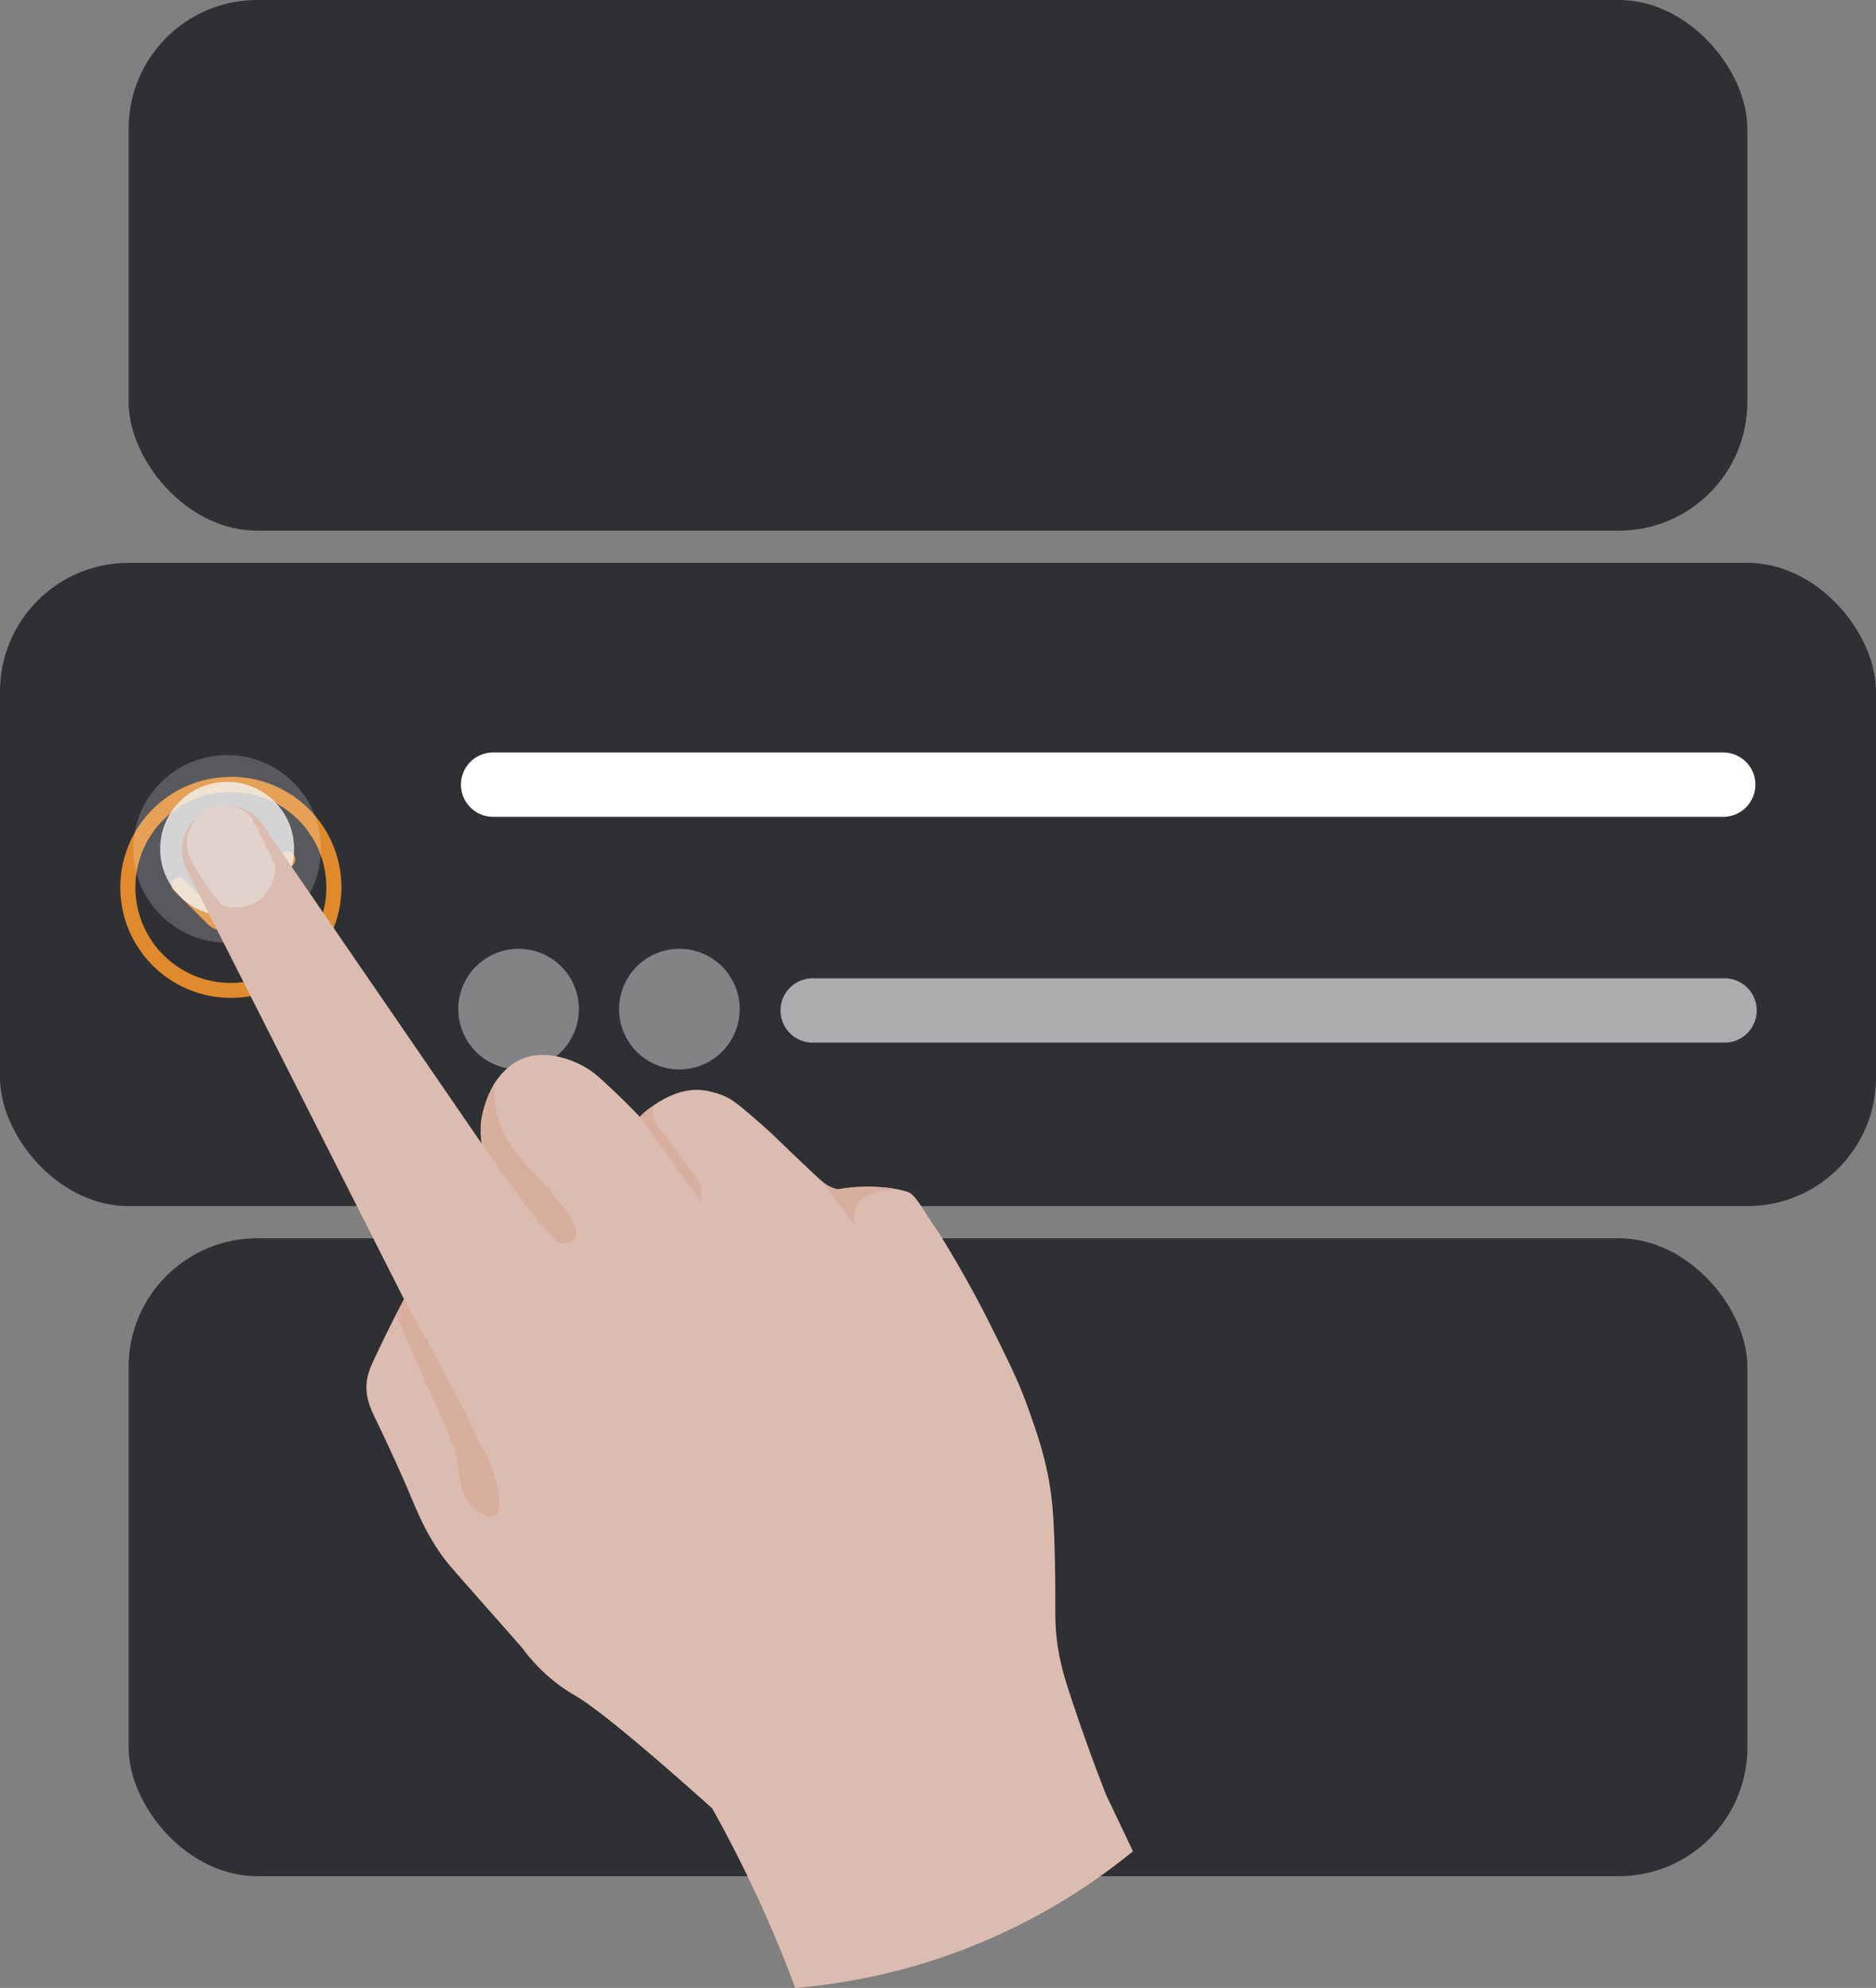 <svg xmlns="http://www.w3.org/2000/svg" viewBox="0 0 700 741.71"><rect x="0" y="0" width="700" height="741.71" fill="#808080" stroke="none"/><rect x="48" y="462" width="604" height="238" rx="48" style="fill:#2e3033"/><rect x="48" width="604" height="198" rx="48" style="fill:#2e3033"/><rect y="210" width="700" height="240" rx="48" style="fill:#2e3033"/><path d="M184,280.75H643a12,12,0,0,1,12,12h0a12,12,0,0,1-12,12H184a12,12,0,0,1-12-12h0A12,12,0,0,1,184,280.75Z" style="fill:#fff"/><path d="M303.24,365H643.49a12,12,0,0,1,12,12h0a12,12,0,0,1-12,12H303.24a12,12,0,0,1-12-12h0A12,12,0,0,1,303.24,365Z" style="fill:#fff;opacity:0.6;isolation:isolate"/><path d="M86.14,289.85a41.23,41.23,0,0,0-41.25,41.21v0a41.25,41.25,0,1,0,41.25-41.25Zm0,76.88A35.63,35.63,0,0,1,50.52,331.1v-.05a35.6,35.6,0,0,1,35.62-35.58h0a35.63,35.63,0,0,1,0,71.26Zm19.21-48-21,21-.15.11a2.83,2.83,0,0,1-3.86-.11L68.8,328.17l-.11-.11a2.84,2.84,0,0,0-3.86.11A2.59,2.59,0,0,0,64,330v.79a2.83,2.83,0,0,0,.83,1.36v0L77.76,345l.15.15A6.57,6.57,0,0,0,87,345l22.31-22.32.11-.11a2.81,2.81,0,0,0-4.09-3.86Z" style="fill:#e08a2d;fill-rule:evenodd"/><circle cx="193.5" cy="376.5" r="22.5" style="fill:#fff;opacity:0.4;isolation:isolate"/><circle cx="253.5" cy="376.5" r="22.5" style="fill:#fff;opacity:0.4;isolation:isolate"/><circle cx="84.75" cy="316.71" r="35" style="fill:#fff;opacity:0.2;isolation:isolate"/><circle cx="84.75" cy="316.71" r="25" style="fill:#f2f2f2;opacity:0.8;isolation:isolate"/><path d="M412.75,669.71c-4-10.2-7.26-19.24-9.91-26.86-1.14-3.32-2.17-6.38-3.09-9.14-2.57-7.78-4-12.58-5-19-1.23-7.93-.94-12.73-1-23,0-1.32-.12-18.67-1-29-1.35-15.93-5.72-27.69-9-37-3.46-9.83-7.3-17.56-15-33,0,0-7.92-15.91-18-32-2.41-3.85-1.63-2.26-4-6s-5.61-9.23-8-10a36.54,36.54,0,0,0-4-1h0c-8.83-1.69-19.76-.43-22,0a4.81,4.81,0,0,1-2,0,5,5,0,0,1-2-1c-9.1-8.48-15.37-14.49-20-19,0,0-2.52-2.46-9-8-4.86-4.16-7-5.73-10-7a30.19,30.19,0,0,0-8-2c-11.65-1-21.59,8.6-23,10-2.08-2.2-5.14-5.36-9-9-4.54-4.29-6.81-6.44-9-8-5.67-4.06-16.17-8.11-25-5-10.34,3.65-17.48,16.81-16,32l-81-118a16.57,16.57,0,0,0-29,16l81,160c-4.11,7.8-7.43,14.58-10,20-2.47,5.22-3.82,8-4,12-.23,5.43,1.76,9.38,4,14,0,0,5.91,12.17,11,24,3.62,8.39,6.14,15.25,12,24,2.53,3.77,4.15,5.57,16,19l15,17a66.22,66.22,0,0,0,9,10,64,64,0,0,0,11,8c5.95,3.5,19.14,13.47,51,42q3.22,5.76,6.42,11.89c2.55,4.87,5.08,9.89,7.58,15.11,6.7,14,12.3,27.39,17,40a229.22,229.22,0,0,0,126-51Q417.76,680.21,412.75,669.71Z" style="fill:#dcbcb1"/><path d="M212.75,463.71a4.94,4.94,0,0,0,2-2c1.76-3.34-3.6-10.23-5-12-11-13.95-14.87-15.2-20-24a35.84,35.84,0,0,1-5-14,33.45,33.45,0,0,1,0-8c-.54,1-1.25,2.33-2,4a38.1,38.1,0,0,0-3,9,29.45,29.45,0,0,0,0,10c14.42,21.16,25.93,36,29,37A5.74,5.74,0,0,0,212.75,463.71Z" style="fill:#d8af9f"/><path d="M238.75,416.71a16.42,16.42,0,0,1,5-4,10,10,0,0,0,0,4c.61,2.89,2.33,4.32,6,9,1,1.31,2,2.67,3,4,1.95,2.57,4.7,6.27,8,11a16.75,16.75,0,0,1,1,4,15.75,15.75,0,0,1,0,4q-6.49-8.94-13-18Q243.73,423.69,238.75,416.71Z" style="fill:#d8af9f"/><path d="M305.75,439.71c6.71,8.88,11,14.6,12,16,.19.26.77,1.1,1,1s0-.81,0-1c0,0-.4-2.07,1-6,1-2.7,7-5.59,15-6a60.51,60.51,0,0,0-22,0,13.22,13.22,0,0,1-3-1A12.83,12.83,0,0,1,305.75,439.71Z" style="fill:#d8af9f"/><path d="M150.75,484.71c6.55,11.53,11.93,21.39,16,29,14.89,27.78,7.78,16.85,12,24a49.56,49.56,0,0,1,7,18c.5,3.07,1.4,8.59-1,10-2.19,1.3-6.44-1.29-9-4-4.79-5.08-3.72-10.65-6-20-.88-3.61-1.54-4.83-7-17q-5.17-11.54-15-34l2-4Z" style="fill:#d8af9f"/><path d="M69.75,315.71c-.22-4.51,1.85-11.15,8-14a14.36,14.36,0,0,1,16,3l9,18c0,.52.43,8.25-6,13a15.38,15.38,0,0,1-14,2,94.68,94.68,0,0,1-8-11C71.52,321.52,69.91,318.86,69.75,315.71Z" style="fill:#e2d2cc"/></svg>